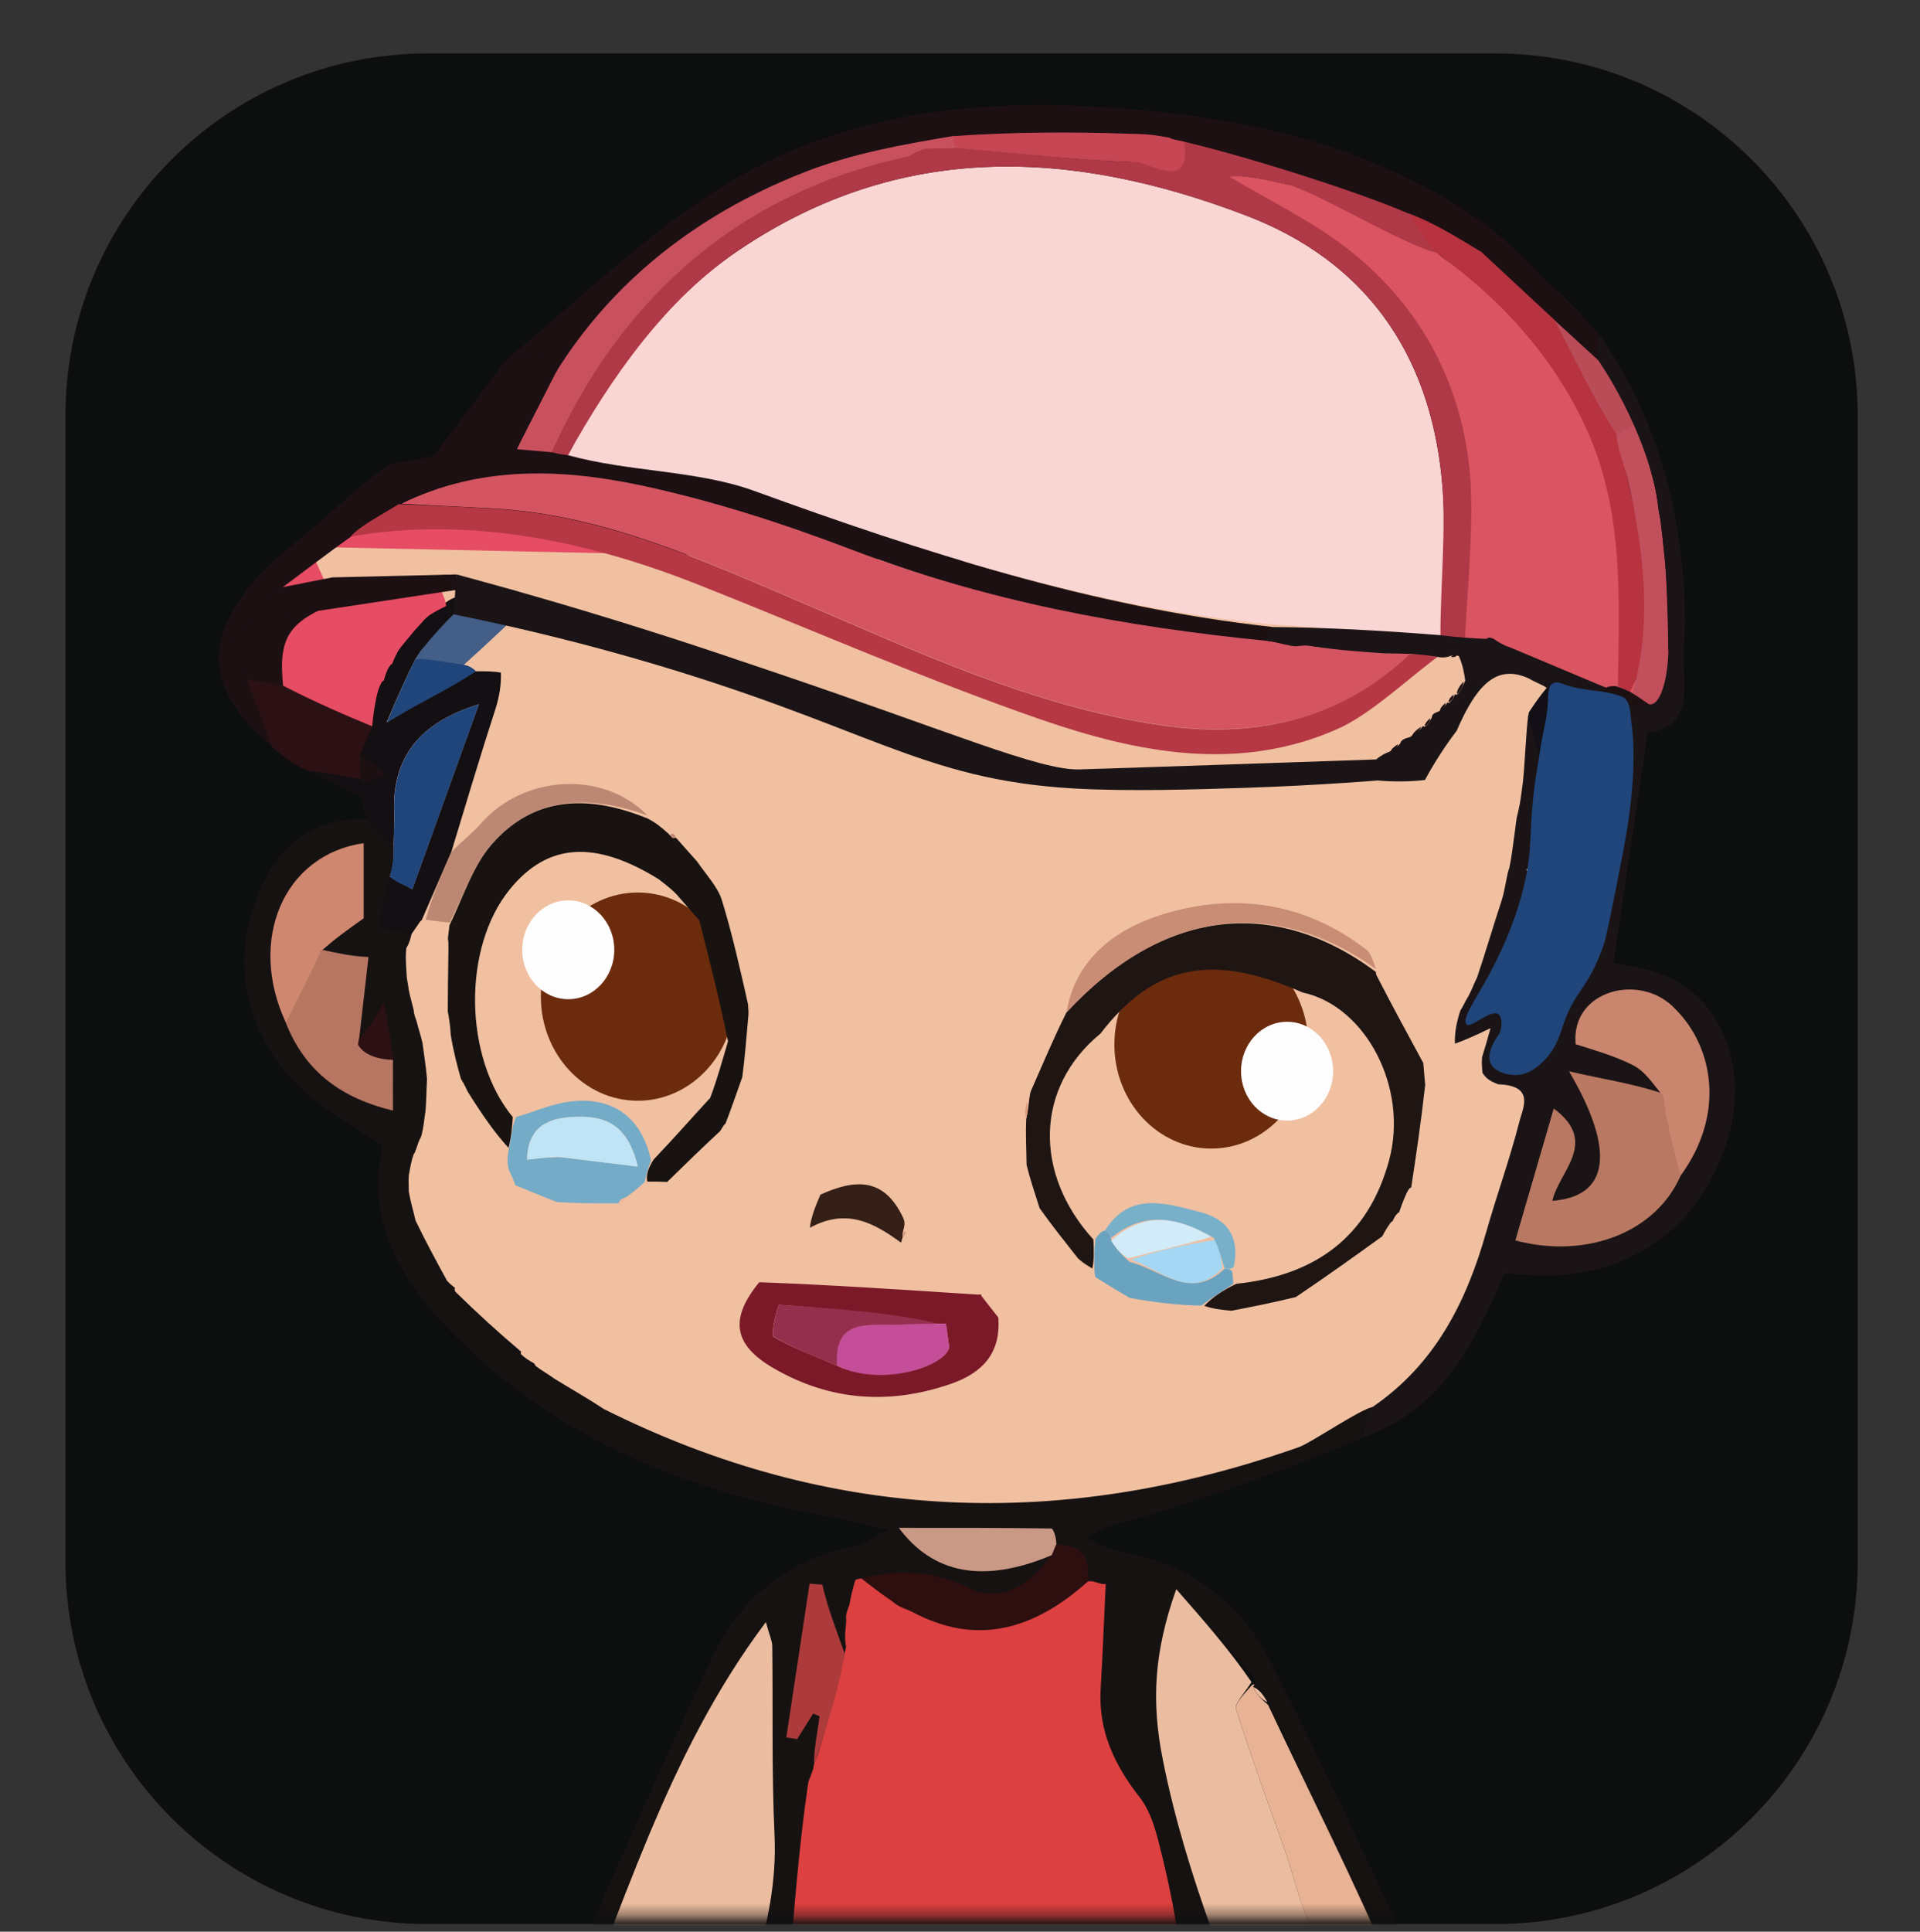 <svg width="171" height="172" viewBox="0 0 171 172" fill="none" xmlns="http://www.w3.org/2000/svg">
<rect x="0" y="0" width="171" height="172" fill="#333333" stroke="none"/>
<path opacity="0.75" d="M133.2 171.32H38.08C20.27 171.32 5.83 156.88 5.83 139.07V37.01C5.83 19.2 20.27 4.76 38.08 4.76H133.2C151.01 4.76 165.45 19.2 165.45 37.01V139.08C165.45 156.89 151.01 171.32 133.2 171.32Z" fill="#010202"/>
<mask id="mask0_387_2" style="mask-type:luminance" maskUnits="userSpaceOnUse" x="0" y="0" width="171" height="171">
<path d="M132.12 170.64H38.52C17.25 170.64 0 153.39 0 132.12V38.52C0 17.25 17.25 0 38.52 0H132.12C153.39 0 170.64 17.25 170.64 38.52V132.12C170.64 153.4 153.4 170.64 132.12 170.64Z" fill="white"/>
</mask>
<g mask="url(#mask0_387_2)">
<path d="M26.72 49.85L31.05 46.75L33.45 46.11L39.87 45.59L86.42 55.02L103.61 61.48L127.85 57.14L131.85 58.41L129.24 64.71L124.94 68.51L112.86 68.95L96.12 69.2L68.98 60.69L40.42 54.7L25.01 54.48L21.92 55.95L26.72 49.85Z" fill="#E64C63"/>
<path d="M27.55 48.69L141.39 51.15L138.1 86.98L134.67 108.05L130.52 118.89L122.55 126.79L114.34 130.24L100.75 133.86L82.8 134.89L64.45 131.7L55.17 127.14L44.12 120.15L36.45 110.77L33.53 62.05L27.55 48.69Z" fill="#F0C0A1"/>
<path d="M107.88 102.27C112.646 102.27 116.51 98.12 116.51 93C116.51 87.88 112.646 83.73 107.88 83.73C103.114 83.73 99.25 87.88 99.25 93C99.25 98.12 103.114 102.27 107.88 102.27Z" fill="#6C2B0D"/>
<path d="M56.8 98.01C61.567 98.01 65.43 93.86 65.43 88.74C65.43 83.62 61.567 79.47 56.8 79.47C52.034 79.47 48.17 83.62 48.17 88.74C48.17 93.86 52.034 98.01 56.8 98.01Z" fill="#6C2B0D"/>
<path d="M86.08 212.09C86.3 214.79 86.74 217.5 86.69 220.2C86.57 225.84 86.35 231.48 85.78 237.08C85.67 238.18 83.94 239.54 82.67 240.02C76.11 242.53 69.32 242.26 62.63 240.67C57.8 239.52 56.48 234.79 59.51 230.91C59.93 230.37 59.8 229.4 59.75 228.44C59.57 228.25 59.55 228.2 59.55 228.2C59.85 227.24 60.35 226.29 60.43 225.3C60.84 220.1 61.23 214.89 61.43 209.67C61.49 208.03 60.85 206.37 60.71 204.7C60.62 203.69 60.7 202.61 60.99 201.64C61.55 199.74 62.31 197.89 62.99 196.02C62.74 195.7 62.49 195.37 62.25 195.05C60.6 195.79 58.78 196.3 57.33 197.32C54.85 199.06 49.9 196.94 47.65 194.03C44.63 190.13 46.38 186.49 47.74 183.19C52.7 171.19 57.93 159.29 63.45 147.54C65.93 142.26 70.32 138.73 76.32 137.61C76.93 137.5 77.48 137.04 79.09 136.22C76.89 135.71 75.73 135.37 74.55 135.17C62.2 133.03 50.8 128.72 41.55 119.95C36.38 115.05 32.4 109.46 34.09 102.07C31.18 99.96 27.94 98.4 25.8 95.9C21.54 90.91 20.53 85 23.35 78.84C25.06 75.1 27.97 72.83 32.65 72.92C33.71 73.77 34.38 74.37 35.07 75.25C35.07 76.3 35.06 77.06 34.77 77.88C34.29 79.47 34 80.99 33.99 82.52C33.99 82.66 35.75 82.81 36.65 83.18C36.53 83.69 36.45 83.98 36.19 84.42C36.09 85.32 36.18 86.07 36.23 87C36.28 87.42 36.35 87.65 36.4 88.13C36.54 88.84 36.7 89.3 36.84 89.93C36.87 90.34 36.98 90.56 37.12 91C37.29 91.7 37.47 92.15 37.63 92.88C37.78 94.03 37.93 94.92 38.03 96.08C37.97 97.12 37.98 97.89 37.9 98.88C37.77 99.75 37.73 100.4 37.51 101.19C37.26 101.64 37.2 101.95 37.06 102.32C36.99 102.38 37.03 102.57 36.85 102.75C36.61 103.42 36.55 103.91 36.41 104.64C36.37 105.2 36.41 105.52 36.41 106.12C36.58 107.08 36.8 107.76 37.01 108.68C37.91 110.55 38.81 112.19 39.8 114.02C40.12 114.38 40.36 114.54 40.54 114.69C40.48 114.68 40.47 114.79 40.55 115.01C42.53 116.95 44.43 118.68 46.42 120.36C46.51 120.31 46.32 120.39 46.4 120.58C46.81 120.96 47.14 121.16 47.51 121.36C47.56 121.36 47.6 121.44 47.7 121.62C48.29 122.07 48.78 122.33 49.41 122.78C50.93 123.72 52.3 124.48 53.78 125.46C74.04 135.61 94.65 136.28 115.69 128.85C116.77 128.47 121.11 125.49 122.25 125.28C121.43 126.27 122.64 127.47 121.66 127.9C116.69 130.05 106.15 133.93 100.89 135.29C99.59 135.63 98.27 135.92 96.82 136.98C97.82 137.38 98.79 137.97 99.83 138.15C105.93 139.21 110.44 142.61 113.17 147.98C117.66 156.8 121.85 165.77 126 174.75C127.88 178.8 129.79 182.94 130.82 187.24C131.27 189.11 129.81 191.63 128.76 193.62C127.05 196.85 121.8 197.74 118.78 195.64C118.26 195.27 117.49 195.1 116.84 195.09C113.28 195.06 112.28 193.63 111.89 190.25C111.54 187.17 110.19 184.2 109.27 181.18C108.79 181.33 108.32 181.47 107.84 181.62C108.43 184.24 108.99 186.88 109.63 189.49C110.85 194.42 112.15 199.34 113.36 204.27C113.55 205.03 113.69 205.97 113.41 206.64C111.64 210.85 112.62 215.51 115.8 218.47C116.59 219.2 117.01 220.43 117.35 221.5C118.01 223.64 118.5 225.84 119.31 228.15C119.57 228.28 119.6 228.33 119.6 228.33C119.43 230.3 119.58 232.36 119 234.2C118.42 236.05 117.52 238.61 116.06 239.25C109.32 242.2 102.23 242.69 95.08 240.54C92.19 239.67 90.31 237.75 89.91 234.75C89.76 233.67 90.41 232.49 90.56 231.34C90.69 230.36 90.62 229.36 90.66 227.92C90.65 227.23 90.61 226.98 90.57 226.74C90.01 223.72 89.46 220.71 88.83 217.19C88.62 216.45 88.47 216.22 88.33 215.98C88.16 214.58 87.99 213.17 87.65 211.37C87.14 210.97 86.81 210.95 86.48 210.94C86.48 210.94 86.31 211.02 86.15 211.23C85.92 211.65 85.94 211.88 86.08 212.09ZM75.34 145.28C75.37 145.77 75.41 146.25 75.32 147.08C75.28 147.19 75.24 147.31 74.61 147.37C74.16 145.28 73.71 143.19 73.26 141.1C72.88 141.07 72.5 141.05 72.12 141.02C71.43 145.58 70.74 150.14 70.05 154.71C70.37 154.76 70.7 154.81 71.02 154.86C71.49 154.1 71.97 153.35 72.44 152.59C72.63 152.67 72.82 152.74 73.01 152.82C72.88 153.93 72.75 155.04 72.57 156.6C72.56 156.91 72.55 157.21 72.34 157.84C72.33 157.97 72.31 158.09 72 158.69C71.39 164.39 70.75 170.09 70.25 175.81C70.21 176.22 71.14 176.71 71.59 177.52C71.38 177.95 71.16 178.38 70.48 178.96C70.64 179.61 70.64 180.74 70.97 180.84C73.11 181.53 75.3 182.11 77.51 182.52C86.27 184.14 94.97 183.15 104.21 181.88C104.84 181.63 105.46 181.38 106.22 180.67C106.28 180.36 106.35 180.04 106.55 179.54C106.57 179.28 106.44 179.11 105.91 178.83C105.6 178.71 105.28 178.58 104.49 178.36C104.08 177.94 103.67 177.53 103.8 176.92C104.27 175.92 105.22 174.87 105.12 173.94C104.81 171 104.21 168.08 103.51 165.2C103.07 163.41 102.62 161.43 101.53 160.04C99.25 157.13 97.83 154.09 98.05 150.35C98.23 147.3 98.35 144.25 98.5 141.03C98 141.15 97.46 141.27 96.84 140.76C97.12 138.43 95.62 138.03 94.11 137.51C93.96 137.02 93.83 136.1 93.67 136.1C89.27 136.02 84.86 136.04 80.08 136.04C83.09 140.07 87.7 140.55 93.83 138.43C92.03 141.12 89.11 142.76 86.44 141.43C83.07 139.76 79.98 139.75 76.2 140.68C76.04 141.53 75.89 142.38 75.45 143.54C75.39 143.96 75.35 144.38 75.34 145.28ZM31.4 88.77C31.85 87.64 32.31 86.5 32.83 85.19C31.23 85.12 29.89 85.06 28.54 84.48C29.8 83.59 31.07 82.69 32.38 81.76C32.38 79.67 32.38 77.38 32.38 75.07C25.25 76.07 22.26 83.39 25.64 91.51C27.46 95.41 30.46 97.78 35.01 98.88C35.01 97.15 35.01 95.75 34.98 93.84C34.78 92.59 34.57 91.34 34.23 89.2C33.2 90.98 32.61 91.98 31.69 92.64M112.02 219.3C109.59 219.21 107.08 218.89 105.93 220.61C107.08 224.12 107.98 226.89 108.59 228.76C106.64 230.22 105.31 231.23 103.97 232.23C104.38 232.64 104.79 233.05 105.2 233.46C110.82 233.97 111 233.87 115.24 227.73C116.62 224.38 115.46 220.68 112.02 219.3ZM111.77 149.92C111.77 149.92 111.8 149.91 111.71 149.41C109.52 146.91 107.33 144.41 104.77 141.49C102.74 147.21 102.57 151.59 103.56 156.61C105.64 167.17 109.82 176.87 113.67 186.75C114.07 187.77 114.2 188.97 114.18 190.08C114.14 192.17 114.21 193.59 117.11 192.77C118.07 192.5 119.63 193.71 120.68 194.54C122.92 196.33 123.54 195.48 123.96 192.92C125.77 193.18 128.09 194.03 126.9 190.07C129.03 189.44 130.1 188.57 128.09 186.45C127.46 185.78 127.46 184.54 127.11 183.59C126.17 181.09 125.19 178.61 124.12 175.61C120.4 167.67 116.67 159.73 112.86 151.33C112.49 150.87 112.13 150.41 111.77 149.92ZM49.79 183.54C49.48 184.9 49.47 186.45 48.79 187.58C47.97 188.94 46.92 189.71 49.1 190.87C49.97 191.33 49.97 193.28 50.83 193.98C51.91 194.86 53.46 195.17 55.33 195.94C55.54 195.72 56.29 194.3 56.95 194.35C63.05 194.74 61.96 189.64 63.1 186.4C65.73 178.9 69.38 171.67 68.99 163.35C68.73 157.75 68.86 152.13 68.79 146.53C68.79 146.13 68.58 145.72 68.22 144.43C59.18 156.48 55.53 170.21 49.79 183.54ZM79.59 210.83C77.84 210.79 75.99 211.11 74.38 210.64C70.84 209.61 67.42 208.18 63.89 206.89C63.54 210.28 63.19 213.69 62.72 218.14C70.05 218.14 76.99 218.14 84.13 218.14C83.99 215.5 83.87 213.16 83.74 210.55C82.4 210.73 81.27 210.87 79.59 210.83ZM110.5 217.07C110.88 216.77 111.62 216.37 111.57 216.17C110.94 213.68 110.2 211.23 109.73 209.59C102.85 210.42 96.43 211.19 89.97 211.97C90.23 213.31 90.62 215.38 91.1 217.86C97.53 216.75 103.76 219.22 110.5 217.07ZM84.57 224.09C83.95 222.8 83.46 220.53 82.69 220.43C80.7 220.17 78.58 220.82 76.55 221.26C76.28 221.32 76 222.29 76.08 222.78C76.52 225.49 77.07 228.18 77.45 230.22C75.25 231.7 73.68 232.77 71.61 234.17C80.18 234.71 84.45 231.39 84.57 224.09ZM97.92 231.29C97.41 231.92 96.89 232.54 96.35 233.21C100.05 234.71 101.78 233.79 103.94 228.49C101.54 229.47 99.86 230.15 97.92 231.29ZM67.17 230.57C66.31 231.47 65.46 232.38 64.41 233.48C68.66 235.78 69.96 232.28 71.98 230C70.52 230.08 69.07 230.15 67.17 230.57ZM100.23 239.21C100.94 238.62 101.65 238.04 102.37 237.45C100.89 237.07 99.41 236.7 97.93 236.32C97.76 236.76 97.59 237.19 97.42 237.63C98.17 238.1 98.93 238.57 100.23 239.21ZM100.22 221.62C100.92 221.41 101.63 221.2 102.33 220.99C102.31 220.57 102.29 220.15 102.27 219.72C100.7 219.72 99.12 219.68 97.55 219.77C97.35 219.78 97.19 220.54 97.01 220.95C97.91 221.23 98.81 221.5 100.22 221.62ZM93.17 224.29C93.44 223.8 93.85 223.33 93.95 222.8C94.12 221.89 94.23 220.91 94.06 220.02C94.01 219.78 92.87 219.74 92.24 219.61C92.12 220.48 91.78 221.4 91.92 222.22C92.07 223.1 92.68 223.91 93.17 224.29ZM69.95 222.14C70.92 222.05 71.89 221.96 72.86 221.86C72.9 221.44 72.94 221.02 72.98 220.6C71.55 220.41 70.13 220.14 68.7 220.1C68.37 220.09 68.01 220.89 67.67 221.32C68.23 221.6 68.79 221.87 69.95 222.14Z" fill="#171212"/>
<path d="M131.84 22.24C129.61 21.04 127.52 20.03 125.21 18.89C123.98 18.51 122.98 18.28 122 17.77C121.63 16.98 121.32 16.11 120.83 16C115.69 14.8 110.52 13.72 105.14 12.53C104.61 12.43 104.3 12.41 103.8 12.22C102.76 12.02 101.9 11.99 100.72 11.9C95.34 11.93 90.28 12.01 84.91 12.11C80.33 13.14 75.88 13.69 71.83 15.26C60.07 19.82 50.97 27.43 46.08 39.59C46.22 39.79 46.46 39.88 46.96 40.01C47.94 39.95 48.65 39.84 49.57 39.81C50.07 39.9 50.36 39.91 50.9 40.08C56.49 41.36 62.06 41.85 67.14 43.69C82.16 49.14 97.27 54.07 113.28 55.82C113.28 56.46 113.27 56.89 112.98 57.37C100.05 56.19 87.78 53.48 75.88 48.94C69.77 46.61 63.48 44.57 57.1 43.21C49.95 41.68 42.64 41.44 35.5 44.86C34.12 45.74 32.98 46.6 31.6 47.53C29.03 49.38 26.69 51.15 24.19 53.03C23.84 53.47 23.66 53.79 23.22 54.16C22.39 55.08 21.8 55.97 21.06 57.08C24.38 58.29 24.67 56.34 25.02 54.22C25.07 53.84 25.09 53.69 25.37 53.54C26.83 53.01 28.04 52.48 29.51 51.95C30.32 51.95 39.58 51.06 40.12 51.23C40.13 51.4 39.28 52.43 39.27 52.56C39.26 52.69 31.38 53.15 31.12 53.24C25.87 55.18 25.02 56.33 25.19 61.01C23.97 60.91 22.85 60.64 21.91 60.41C22.76 62.65 23.48 64.55 24.19 66.45C18.46 61.55 17.95 57.12 22.79 51.57C24.56 49.54 26.83 47.95 28.87 46.14C30.71 44.51 32.53 42.86 34.63 41.39" fill="#1C1013"/>
<path d="M45.11 32C51.27 26.96 57.04 21.29 63.69 17.01C75.46 9.45 88.83 8.53 102.42 9.88C112.26 10.86 121.73 13.12 130.55 18.77C131.12 19.3 131.43 19.41 131.74 19.51C133.9 21.2 135.85 22.99 137.79 25.12C137.36 25.73 137.35 25.79 136.97 25.82" fill="#1C1013"/>
<path d="M121.48 127.95C121.56 127 121.62 125.7 122.27 125.26C127.8 121.47 130.58 115.97 132.35 109.76C133.29 106.45 134.47 103.2 135.32 99.87C135.63 98.65 136.73 96.66 133.45 96.55C132.66 96.26 132.35 96.01 132.03 95.52C131.99 94.97 131.95 94.66 132 94.13C132.27 93.28 132.44 92.65 132.75 91.55C131.45 92.17 130.62 92.56 129.58 92.93C129.54 91.97 129.72 91.03 130.06 89.99C130.35 89.53 130.48 89.18 130.79 88.68C131.1 88.1 131.24 87.66 131.55 87.04C132.34 84.7 132.95 82.56 133.73 80.22C133.95 79.54 134.01 79.05 134.15 78.4C134.24 78 134.25 77.76 134.42 77.29C134.67 76.12 134.75 75.18 134.92 74.04C135.01 73.4 135.02 72.97 135.2 72.32C135.43 71.38 135.49 70.66 135.63 69.66C135.82 67.9 135.9 65.38 136.1 63.72C136.23 63.41 136.29 64.32 136.52 64.39C137.04 66.14 137.38 67.69 137.73 69.54C137.64 70.59 137.52 71.34 137.18 72.17C136.93 73.38 136.9 74.52 136.89 75.86C136.77 76.44 136.62 76.81 136.32 77.21C136.09 77.3 136.01 77.37 135.93 77.43C136.06 77.58 136.19 77.72 136.33 78.1C136.17 78.91 136 79.49 135.61 80.11C135.45 80.59 135.51 81.02 135.57 81.66C135.4 82.22 135.23 82.58 134.9 82.95C134.66 83.03 134.58 83.09 134.5 83.16C134.62 83.31 134.74 83.46 134.88 83.81C134.74 84.36 134.59 84.72 134.18 85.16C133.27 86.67 132.61 88.08 131.84 89.74C133.3 89.64 134.14 89.58 135.14 89.52C134.5 90.83 133.99 91.87 133.21 93.46C134.48 93.59 136.04 94.05 136.22 93.73C137.81 90.93 139.16 87.99 140.7 84.97C140.97 84.67 141.12 84.49 141.45 84.19C141.73 83.8 141.83 83.53 141.91 83.15C141.9 83.05 142 82.87 142.18 82.74C142.45 82.34 142.55 82.06 142.6 81.71C142.56 81.63 142.64 81.47 142.83 81.33C143.14 80.9 143.26 80.61 143.3 80.02C143.44 77.96 143.85 76.19 143.83 74.43C143.78 70.56 143.52 66.7 143.59 62.83C144.9 62.81 145.95 62.8 147.22 62.64C147.75 60.9 148.05 59.31 148.62 57.72C149.24 57.71 149.59 57.7 149.94 57.7C149.82 60.84 151.06 64.66 146.75 65.24C145.72 72.16 144.73 78.83 143.69 85.76C144.63 85.97 146.52 86.13 148.18 86.82C153.65 89.09 155.92 95.64 153.65 102.15C151.1 109.48 145 113.73 137.24 113.57C136.18 113.55 135.13 113.46 134 113.4C131.35 119.54 128.49 125.44 121.48 127.95ZM149.86 104.32C153.4 98.85 152.82 92.53 148.53 89.66C144.41 86.91 140.76 88.32 140.37 92.96C142 93.46 143.76 93.78 145.3 94.55C146.5 95.15 147.41 96.3 147.87 97.28C145.33 96.69 142.79 96.09 139.73 95.38C143.9 102.47 143.3 106.53 138.25 106.91C138.82 104.28 142.46 101.72 138.37 98.69C137.18 102.78 136.06 106.61 134.95 110.44C141.22 112.11 147.18 109.64 149.86 104.32Z" fill="#1B1416"/>
<path d="M33.9 82.63C33.91 81.1 34.19 79.38 34.7 78.05C35.55 78.53 36.17 78.89 36.72 79.18C38.7 73.69 40.67 68.2 42.65 62.71C37.35 64.32 34.87 67.48 35.1 72.46C35.14 73.29 35.08 74.42 35.05 75.25C34.38 74.65 33.44 73.78 32.67 72.95C32.27 72.08 32.38 71.11 31.87 70.85C30.47 70.13 28.76 69.46 27.41 68.64C29.02 68.56 30.65 69 32.34 69.28C33.1 69.24 33.64 69.1 34.18 68.97C33.5 68.33 32.83 67.96 32.04 67.21C32.36 66.45 32.79 65.54 33.14 64.67C33.1 63.93 33.13 62.74 33.61 61.38C33.97 60.37 34.45 59.6 34.84 59.09C35.05 58.68 35.26 58.27 35.48 57.86C35.84 57.22 36.46 56.29 37.47 55.4C38.4 54.59 40.76 52.66 40.67 53.36C40.58 54.04 40.54 54.01 40.42 54.7C40.38 54.87 37.23 58.5 37.02 58.64C36.15 60.33 35.48 61.87 34.43 64.33C37.61 62.42 39.84 61.08 42.36 59.77C43.25 59.78 43.84 59.75 44.61 59.89C44.64 60.97 44.5 61.88 44.17 62.99C42.76 67.33 41.53 71.48 40.19 75.88C39.25 78.03 38.42 79.93 37.59 81.86C37.59 81.89 37.56 81.94 37.42 82.05C37.16 82.43 36.89 82.82 36.63 83.2" fill="#140F12"/>
<path d="M25.69 67.68C25.26 67.4 24.71 66.94 24.21 66.47C23.42 64.39 22.77 62.67 21.93 60.43C22.87 60.66 23.81 60.77 25.21 61.03C28.01 62.25 30.67 63.41 33.19 64.65C33.16 64.69 32.9 65.29 32.64 65.89C32.37 66.5 32.11 67.13 32.09 67.19C32.2 68.11 32.45 68.88 32.44 69.41C30.97 69.22 29.23 68.79 27.44 68.64C26.97 68.46 26.9 68.43 26.4 68.1" fill="#2B1113"/>
<path d="M138.32 28.68C137.65 28.02 135.99 26.69 135.55 26.1C135.76 25.93 137.24 25.53 137.79 25.14C139.44 26.38 140.94 28.14 142.42 29.8C142.56 30.79 142.54 31.6 142.31 32.55" fill="#1C1013"/>
<path d="M72.44 157.47C72.45 157.16 72.55 156.91 72.82 156.3C73.79 153.14 74.52 150.08 75.22 147.22C75.26 147.11 75.23 147.18 75.35 146.65C75.17 145.51 75.34 145.09 75.37 144.24C75.27 143.74 75.55 143.2 75.64 142.93C75.8 142.08 75.9 141.63 76.18 140.68C77.77 140.04 78.59 141.89 79.63 142.65C80.4 143.08 80.99 143.34 81.77 143.78C87.5 146.43 92.39 144.51 96.89 140.81C97.43 140.68 97.98 141.14 98.48 141.03C98.33 144.25 98.21 147.3 98.03 150.35C97.81 154.09 99.23 157.13 101.51 160.04C102.6 161.43 103.05 163.41 103.49 165.2C104.19 168.08 104.79 171 105.1 173.94C105.2 174.88 104.81 175.85 103.78 176.92C98.4 177.42 93.02 178.25 88.2 178.25C82.67 178.24 77.05 177.82 71.52 177.42C71.04 176.97 70.2 176.21 70.24 175.8C70.75 170.09 71.11 164.66 71.99 158.68" fill="#DC4040"/>
<path d="M49.86 183.26C55.53 170.2 59.17 156.48 68.21 144.43C68.57 145.72 68.77 146.12 68.78 146.53C68.85 152.14 68.72 157.76 68.98 163.35C69.37 171.67 65.72 178.9 63.09 186.4C61.95 189.64 63.04 194.74 56.94 194.35C56.28 194.31 55.53 195.72 55.32 195.94C53.45 195.17 51.9 194.87 50.82 193.98C49.96 193.27 49.96 191.33 49.09 190.87C46.91 189.71 47.96 188.94 48.78 187.58C49.47 186.45 49.48 184.91 49.86 183.26Z" fill="#ECBDA0"/>
<path d="M123.93 193.07C124.01 195.47 122.91 196.34 120.67 194.55C119.62 193.72 118.06 192.5 117.1 192.78C114.2 193.6 114.13 192.19 114.17 190.09C114.19 188.98 114.06 187.79 113.66 186.76C109.82 176.88 105.64 167.18 103.55 156.62C102.56 151.6 102.73 147.22 104.76 141.5C107.32 144.42 109.51 146.92 111.46 149.77C110.81 150.82 109.92 151.68 110.09 152.2C111.44 156.46 112.99 160.65 114.47 164.87C115.29 167.21 115.78 169.72 116.95 171.86C120.6 178.51 122.48 185.78 123.93 193.07Z" fill="#EBBDA0"/>
<path d="M123.71 193.01C122 185.8 120.6 178.51 116.95 171.87C115.77 169.73 115.29 167.21 114.47 164.88C112.99 160.66 111.44 156.47 110.09 152.21C109.92 151.69 110.82 150.83 111.51 150.03C111.8 149.92 111.77 149.94 111.6 150.2C111.93 150.91 112.43 151.36 112.94 151.8C116.66 159.74 120.66 167.55 124.2 175.92C124.52 179.36 124.67 182.51 125.26 185.49C125.6 187.21 126.51 188.72 127 190.41C128.4 193.88 125.77 193.19 123.71 193.01Z" fill="#E8B295"/>
<path d="M31.92 93.08C33.11 93.79 34.06 94.08 35 94.36C35 95.76 35 97.16 35 98.89C30.45 97.79 27.19 95.47 25.45 91.06C26.44 88.72 27.3 85.7 28.73 84.58C30.13 84.88 31.23 85.14 32.82 85.21" fill="#B67661"/>
<path d="M96.89 140.81C92.43 144.83 87.37 146.63 81.65 143.72C80.68 143.21 80.11 143.18 79.44 142.56C78.56 141.98 77.71 141.32 76.7 140.54C79.96 139.75 83.05 139.76 86.41 141.43C89.09 142.76 91.96 141.11 93.78 138.2C93.8 137.98 94.08 137.51 94.08 137.51C95.9 137.58 97.13 138.16 96.89 140.81Z" fill="#2D0F10"/>
<path d="M28.54 84.75C27.63 86.83 26.47 88.96 25.46 91.06C22.03 83.71 25.26 76.09 32.39 75.08C32.39 77.4 32.39 79.68 32.39 81.77C31.07 82.7 29.8 83.6 28.54 84.75Z" fill="#D0876F"/>
<path d="M35.06 75.25C35.06 74.13 35.141 73.29 35.111 72.46C34.88 67.48 37.36 64.31 42.66 62.71C40.68 68.2 38.71 73.69 36.73 79.18C36.19 78.89 35.29 78.59 34.71 78.05C35.01 77.07 35.06 76.3 35.06 75.25Z" fill="#20457A"/>
<path d="M75.22 147.22C74.81 150.1 73.47 154.23 72.52 157.16C72.41 156.13 72.86 153.92 72.99 152.81C72.8 152.73 72.61 152.66 72.42 152.58C71.95 153.34 71.47 154.09 71 154.85C70.68 154.8 70.35 154.75 70.03 154.7C70.72 150.14 71.41 145.58 72.1 141.01C72.48 141.04 72.86 141.06 73.24 141.09C73.71 143.19 74.48 145.1 75.22 147.22Z" fill="#AD3B3B"/>
<path d="M93.65 138.48C87.5 141.06 83.06 140.08 80.05 136.04C84.83 136.04 89.24 136.03 93.64 136.1C93.79 136.1 94.08 136.8 94.08 137.51C93.94 137.74 93.68 138.51 93.65 138.48Z" fill="#C99985"/>
<path d="M35.01 94.36C34.91 94.37 32.69 94.37 31.93 93.08C31.83 92.91 31.97 92.7 32 92.4C32.81 91.6 33.19 90.99 34.23 89.21C34.41 90.35 35.11 94.29 35.01 94.36Z" fill="#2B1113"/>
<path d="M112.89 151.57C112.43 151.35 111.93 150.91 111.61 150.2C112.13 150.41 112.49 150.87 112.89 151.57Z" fill="#EBBDA0"/>
<path d="M113.28 55.61C97.27 54.08 82.16 49.15 67.14 43.7C62.06 41.86 56.05 42.04 50.58 40.53C54.22 33.37 59.3 26.67 65.78 22.29C80.22 12.53 95.52 13.28 110.98 19.19C121.55 23.23 127.28 31.37 128.4 42.55C128.84 46.9 128.5 51.33 128.47 55.87C128.41 56.01 128.57 56.68 128.24 56.72C123.1 56.5 118.09 55.87 113.28 55.61Z" fill="#F9D5D3"/>
<path d="M35.75 44.85C42.65 41.46 49.96 41.7 57.1 43.22C63.48 44.58 69.77 46.62 75.88 48.95C87.79 53.49 99.92 55.8 113.11 57.09C114.22 57.14 115.27 57.27 116.05 57.35C116.58 57.41 116.44 57.29 117.34 57.61C119.63 57.81 121.45 57.97 123.66 58.18C124.54 58.06 125.26 57.92 125.52 58.22C119.47 64.32 111.23 65.72 103.46 64.57C92.04 62.89 81.66 58.01 71.15 53.53C62.4 49.8 53.72 45.82 44 45.28C41.25 45.13 38.5 44.99 35.75 44.85Z" fill="#D45561"/>
<path d="M121.58 17.84C122.68 18.08 124 18.45 125.36 19.11C126.68 20.64 127.32 22.13 128.58 23C134.55 27.1 139.28 32.05 142.51 38.42C146.45 46.19 145.95 54.35 145.61 62.55C145.13 62.55 144.85 62.54 144.53 62.53C144.49 62.53 144.45 62.6 144.32 62.4C143.73 62.09 143.27 61.97 142.79 61.89C142.77 61.92 142.85 61.91 142.7 61.71C142.06 61.38 141.57 61.24 141.01 61.09C140.93 61.07 140.85 61.2 140.7 60.99C140.22 60.67 139.88 60.56 139.47 60.41C139.39 60.36 139.25 60.47 139.1 60.29C138.64 60.01 138.33 59.92 137.92 59.75C137.83 59.68 137.59 59.71 137.38 59.53C136.64 59.2 136.1 59.05 135.49 58.88C135.41 58.86 135.33 58.98 135.18 58.78C134.71 58.49 134.38 58.4 133.89 58.22C133.46 58 133.21 58.02 132.84 57.99C132.11 57.47 131.05 57.48 130.45 56.84C130.45 52.03 131.3 47.18 130.83 42.73C129.96 34.36 126.23 27.16 118.96 22.03C115.52 19.61 111.58 17.82 107.87 15.74C109.74 15.47 111.48 15.72 113.18 16.1C115.99 16.74 118.79 17.17 121.58 17.84Z" fill="#DA5561"/>
<path d="M128.07 22.52C125.51 22.13 116.7 16.73 114.4 16.37C112.82 16.12 111.22 15.49 109.51 15.75C112.89 17.76 116.49 19.5 119.62 21.85C126.24 26.82 130.09 33.8 130.89 41.91C131.31 46.22 130.72 52.17 130.47 56.85C129.72 57.22 128.79 56.62 128.29 56.66C128.27 52.27 128.84 46.9 128.4 42.55C127.28 31.37 121.55 23.23 110.98 19.19C95.52 13.28 80.23 12.53 65.78 22.29C59.3 26.67 54.47 33.54 50.58 40.53C49.92 40.45 49.92 40.45 49.13 40.27C55.18 26.15 66.04 16.82 81.04 13.7C81.6 13.47 82.11 13.36 82.74 13.13C83.78 13.12 84.51 13.2 85.6 13.2C91.08 13.66 96.22 14.29 101.37 14.44C102.58 14.47 105.21 16.75 104.75 12.46C109.91 13.57 120.81 16.99 125.44 19.01C125.93 19.12 127.7 21.73 128.07 22.52Z" fill="#AF3946"/>
<path d="M128.03 58.49C125.42 60.41 122.08 63.59 119.19 64.88C110.33 68.83 101.29 67.03 92.691 64.06C82.35 60.48 72.3 56.06 62.111 52.03C52.59 48.26 41.931 45.92 31.23 47.77C32.041 46.83 34.12 45.77 35.501 44.89C38.49 45.01 41.251 45.14 44.001 45.3C53.721 45.85 62.401 49.82 71.15 53.55C81.65 58.03 92.031 62.91 103.46 64.59C111.23 65.73 119.22 64.36 125.52 58.24C126.41 58.2 127.43 58.24 128.03 58.49Z" fill="#B53844"/>
<path d="M37.58 51.89C37.95 51.77 38.32 51.64 38.91 51.89C39.41 52.81 39.68 53.37 39.73 53.97C39.15 54.24 38.78 54.45 38.27 54.76C37.94 54.99 37.8 55.16 37.53 55.48C37.03 56 36.69 56.41 36.36 56.82C36.11 57.11 35.87 57.39 35.43 57.99C35.14 58.57 35.03 58.83 34.93 59.1C34.93 59.1 34.92 59.14 34.73 59.23C34.43 59.73 34.31 60.13 34.2 60.54C34.2 60.54 34.23 60.59 34.03 60.69C33.73 61.21 33.63 61.63 33.53 62.05C33.38 62.84 33.23 63.64 33.15 64.67C30.71 63.67 27.91 62.45 25.21 61.05C24.75 56.39 25.84 55.1 31.29 53.19C32.86 52.71 32.51 52.89 32.86 52.71C32.86 52.71 32.86 52.71 33.1 52.72C33.65 52.67 33.96 52.6 34.56 52.56C35.77 52.35 36.67 52.12 37.58 51.89Z" fill="#E64C63"/>
<path d="M138.46 28.5C140.3 31.96 142.18 35.16 144.08 38.65C144.39 40.21 144.71 41.47 144.98 42.74C146.36 49.02 148.09 56.23 145.17 61.59C144.66 61.37 144.37 61.23 144.09 61.08C144.21 53.15 144.67 45.24 141.07 37.71C138.12 31.54 133.73 26.76 128.3 22.78C127.15 21.94 126.42 20.35 125.44 19C127.52 19.74 129.61 21.03 131.94 22.44" fill="#B7333F"/>
<path d="M46.05 40C50.86 27.96 60.06 19.81 71.83 15.26C75.88 13.69 80.32 12.87 84.91 12.11C85.24 12.56 85.26 13.01 85.27 13.19C84.51 13.2 83.75 13.21 82.5 13.23C81.66 13.46 81.31 13.69 80.97 13.91C66.18 17.02 55.4 26.23 49.14 40.27" fill="#C9515E"/>
<path d="M142.84 61.15C142.84 61.15 143.28 61.23 142.89 61.39C142.73 61.85 142.56 62 142.22 62.19C140.76 61.91 139.56 61.61 138.21 61.32C138.06 61.32 137.76 61.32 137.62 61.15C137.08 60.85 136.68 60.72 136.14 60.4C133.5 59.21 131.65 60.61 129.74 65.06C129.25 65.71 128.74 66.42 128.24 67.2C127.74 67.98 127.29 68.74 126.91 69.45C126.24 69.53 125.48 69.58 124.67 69.58C123.96 69.58 123.29 69.55 122.69 69.49C122.77 69.25 122.88 68.81 122.79 68.28C122.75 68 122.66 67.77 122.58 67.61C122.68 67.53 122.78 67.44 122.91 67.36C123.32 67.08 123.7 66.95 123.7 66.95C123.96 66.83 124.32 66.62 124.71 66.2C124.77 65.96 124.92 65.8 125.55 65.64C126.21 65.26 126.48 64.95 126.74 64.64C126.74 64.64 126.8 64.75 126.96 64.7C127.26 64.38 127.39 64.12 127.53 63.86C127.53 63.67 127.62 63.53 128.13 63.35C128.62 63.02 128.77 62.77 128.92 62.52C128.92 62.52 128.93 62.63 129.09 62.58C129.37 62.28 129.49 62.04 129.6 61.79C129.6 61.79 129.63 61.9 129.8 61.85C130.14 61.39 130.32 61 130.5 60.6C130.4 59.94 130.3 59.27 129.93 58.41C129.46 58.29 129.26 58.37 129.06 58.45C128.77 58.53 128.48 58.61 127.8 58.44C126.08 58.19 124.74 58.19 123.4 58.18C121.41 58.05 119.41 57.91 117.03 57.57C116.24 57.42 115.85 57.49 115.46 57.55C114.9 57.55 113.73 57.18 112.9 57.07C112.64 56.54 113.26 56.47 113.26 55.83C118.07 55.87 122.87 56.13 128.21 56.55C129.95 56.77 131.16 56.83 132.37 56.89C132.58 56.72 132.81 56.7 133.34 57.09C133.93 57.46 134.22 57.55 134.51 57.65" fill="#1B1416"/>
<path d="M85.26 13.2C84.92 13.01 84.92 12.57 84.9 12.12C89.94 11.76 95.43 11.72 100.88 11.92C102.49 11.94 102.95 12.06 104.11 12.25C104.47 12.44 104.92 12.51 105.46 12.61C106.14 16.97 102.59 14.66 101.37 14.45C96.22 14.29 90.74 13.66 85.26 13.2Z" fill="#C64653"/>
<path d="M25.01 54.48C24.69 56.37 24.33 58.39 21.01 57.18C21.75 56.07 22.32 54.88 23.39 54.05C24.23 54.15 24.66 54.43 25.01 54.48Z" fill="#2B1113"/>
<path d="M109.68 116.71C108.92 116.64 108.15 116.57 107.25 116.28C108.02 115.47 108.93 114.88 110.11 114.31C117.23 113.56 121.89 110.07 123.72 103.3C125.46 96.85 121.63 89.56 116 88.37C107.87 84.79 102.73 85.91 98 92.04C92.2 96.8 92.03 104.48 97.38 110.37C97.43 111.41 97.44 112.23 97.29 112.95C96.79 112.65 96.46 112.46 96.01 112.05C94.81 110.51 93.72 109.17 92.59 107.58C92.16 106.21 91.77 105.1 91.43 103.73C91.41 102.25 91.33 101.03 91.4 99.61C91.57 98.93 91.59 98.44 91.68 97.78C91.74 97.47 91.72 97.34 91.87 97.01C92.94 94.61 93.84 92.42 94.98 90.15C103.56 80.89 113.47 79.79 122.54 86.54C122.55 86.54 122.52 86.54 122.57 86.79C124 89.57 125.38 92.11 126.76 94.65C126.8 95.12 126.84 95.59 126.93 96.6C126.55 100 126.12 102.86 125.69 105.72C125.53 105.79 125.42 105.91 125.22 106.36C124.91 107.07 124.76 107.51 124.61 107.94C124.61 107.94 124.7 107.95 124.52 107.98C124.24 108.25 124.14 108.48 124.05 108.71C124.05 108.71 124.05 108.71 123.88 108.83C123.51 109.33 123.31 109.7 123.11 110.08C120.7 111.82 118.29 113.55 115.41 115.49C113.19 116.03 111.44 116.37 109.68 116.71Z" fill="#1F1614"/>
<path d="M149.68 104.68C147.46 109.78 141.23 112.12 134.96 110.45C136.08 106.62 137.19 102.79 138.38 98.7C142.46 101.73 138.83 104.29 138.26 106.92C143.31 106.54 143.91 102.48 139.74 95.39C142.8 96.1 145.04 96.4 147.88 97.29C148.61 97.36 149.36 102.45 149.68 104.68Z" fill="#B97861"/>
<path d="M149.68 104.68C149.14 102.56 148.44 100.14 148.13 97.59C147.08 96.36 146.55 95.4 145.35 94.8C143.81 94.03 141.96 93.49 140.33 92.98C139.87 88.14 146.17 86.52 149.24 89.88C152.61 93.26 153.67 99.22 149.68 104.68Z" fill="#CA856E"/>
<path d="M148.06 47.75C148.16 49.02 148.37 50.22 148.41 51.72C148.5 53.68 148.56 55.83 148.59 57.86C148.59 59.8 148.03 62.96 146.84 62.7C146.02 62.44 145.82 61.98 145.4 61.67C147.22 55.32 146.37 49.02 144.99 42.74C144.71 41.47 144.09 40.21 143.96 38.65C144.26 38.35 145.46 37.6 145.64 37.84C146.1 38.55 146.06 39.12 146.47 39.58C146.57 40.29 146.9 41.37 147.19 42.54C147.64 44.08 147.59 45.06 147.86 46.14" fill="#C24F5C"/>
<path d="M138.36 61.32C138.34 63.77 137.98 67.02 137.73 69.75C137.32 68.48 136.88 66.28 136.29 64.41C136.03 64.1 136.12 63.69 136.16 63.44C136.72 62.57 137.23 61.87 137.75 61.25C137.76 61.25 138.21 61.32 138.36 61.32Z" fill="#120F17"/>
<path d="M145.17 61.59C145.82 61.98 146.24 62.29 146.84 62.69C145.96 62.8 144.91 62.88 143.6 62.9C143.34 62.91 143.36 62.81 143.31 62.64C143.05 62.35 142.88 62.42 142.68 62.31C142.68 62.31 142.28 62.18 142.24 62.18C142.27 62 142.65 61.81 142.84 61.35C143.21 61.09 143.46 61.09 143.9 61.09C144.38 61.23 144.66 61.37 145.17 61.59Z" fill="#1C1013"/>
<path d="M40.21 75.86C41.15 74.87 42.07 74.2 42.8 73.36C46.57 69.02 53.69 68.52 57.67 72.61C52.37 70.71 47.56 70.87 43.8 75.17C42.11 77.11 41.27 79.79 40.05 82.14C39.44 82.08 38.82 82.03 37.91 81.89C38.44 79.91 39.27 78.01 40.21 75.86Z" fill="#BD8873"/>
<path d="M47.43 53.45C46.49 54.37 45.52 55.3 44.53 56.23C43.46 57.24 42.39 58.22 41.33 59.18C39.73 59.18 38.22 58.85 37.02 58.63C37.02 58.63 37.31 58.16 37.48 57.92C37.8 57.57 37.91 57.42 38.17 57.1C38.43 56.79 39.6 55.43 40.42 54.69C41.51 53.69 43.05 52.28 44.98 52.41C45.48 52.45 46.4 52.62 47.43 53.45Z" fill="#435E87"/>
<path d="M37.03 58.64C38.44 58.72 39.64 58.94 41.12 59.16C41.61 59.2 42.16 59.48 42.38 59.77C40.22 61.25 37.63 62.42 34.45 64.33C35.49 61.87 36.15 60.32 37.03 58.64Z" fill="#20457A"/>
<path d="M32.27 69.65C32.06 69.02 32.04 68.01 32.05 67.21C32.73 67.58 33.77 68.41 34.44 69.05C33.9 69.18 33.03 69.6 32.27 69.65Z" fill="#1C1013"/>
<path d="M143.14 32.81C143.9 34.43 144.86 35.98 145.53 37.75C145.4 38 144.27 38.64 143.95 38.65C141.88 35.46 140.29 31.97 138.44 28.5" fill="#BA4C58"/>
<path d="M87.41 116.98C87.95 116.72 88.76 117.14 88.91 117.31ZM88.91 117.31C89.15 120.41 87.58 122.2 84.77 123.19C79.27 125.12 73.93 124.74 68.92 121.84C65.29 119.74 64.96 117.42 67.62 114.17C74.11 114.41 80.4 114.84 87.05 115.27C87.41 115.27 87.37 115.19 87.43 115.42M75.09 121.84C78.78 122.8 84.02 121.86 84.54 119.97C84.43 119.2 84.3 118.26 84.24 117.86C82.95 117.86 81.97 117.86 80.83 117.32C77.02 116.9 73.22 116.44 69.4 116.18C69.28 116.17 68.58 118.84 68.89 119.03C70.67 120.08 72.66 120.76 75.09 121.84Z" fill="#7B1928"/>
<path d="M57.41 105.24C57 105.63 56.58 106.02 55.82 106.56C55.23 106.8 55.1 106.97 55.07 107.23C55.07 107.23 55.07 107.16 55.03 107.14C53.37 107.14 51.73 107.17 49.61 107.03C48.05 106.43 46.97 105.98 45.9 105.53C45.77 105.16 45.64 104.79 45.36 104.29C45.18 103.71 45.15 103.26 45.3 102.43C45.55 101.18 45.61 100.32 45.96 99.46C47.46 99.04 48.64 98.5 49.88 98.24C54.1 97.34 57.07 99.13 57.98 103.31C57.69 104.08 57.55 104.66 57.41 105.24ZM49.96 103.04C52.06 103.29 54.16 103.55 56.8 103.87C55.9 99.99 53.74 99.35 51.25 99.44C49.03 99.53 47.01 100.13 46.94 103.25C47.88 103.14 48.65 103.05 49.96 103.04Z" fill="#74ABC7"/>
<path d="M60.24 79.62C59.74 79.1 59.29 78.79 58.67 78.29C52.94 74.74 48.74 75.09 45.41 79.18C41.17 84.38 41.3 94.16 45.67 99.47C45.61 100.33 45.55 101.19 45.29 102.21C43.99 100.78 42.9 99.19 41.65 97.19C41.35 96.54 41.2 96.3 41.05 96.06C40.74 94.95 40.43 93.83 40.15 92.19C40.08 91.12 39.98 90.59 39.88 90.05C39.89 88.35 39.9 86.64 39.94 84.44C39.94 83.82 39.92 83.69 39.89 83.57C39.93 83.25 39.97 82.94 40.03 82.39C41.28 79.81 42.11 77.12 43.8 75.18C47.56 70.88 52.37 70.72 57.68 72.88C58.42 73.26 58.87 73.64 59.52 74.22C59.71 74.43 59.92 74.63 59.92 74.63L60.2 74.59C60.73 75.18 61.25 75.78 62.07 76.69C63.02 78.05 63.94 79.01 64.29 80.15C65.22 83.17 65.91 86.26 66.64 89.5C66.63 89.79 66.67 89.91 66.66 90.33C66.48 92.33 66.36 94.02 66.11 95.91C65.57 97.4 65.15 98.68 64.62 100.03C64.39 100.24 64.34 100.41 64.14 100.71C62.43 102.3 60.92 103.77 59.42 105.24C58.91 105.22 58.41 105.2 57.65 105.21C57.54 104.66 57.68 104.08 58.21 103.25C60.07 101.3 61.55 99.6 63.25 97.76C63.89 96.06 64.31 94.51 64.84 92.72C64.08 89.03 63.21 85.59 62.29 81.96" fill="#181311"/>
<path d="M130.33 60.69C130.34 60.99 130.16 61.39 129.76 61.83C129.73 61.52 129.94 61.15 130.33 60.69Z" fill="#1C1013"/>
<path d="M126.56 64.7C126.49 64.95 126.22 65.27 125.73 65.6C125.79 65.34 126.07 65.05 126.56 64.7Z" fill="#1C1013"/>
<path d="M129.25 58.5C129.27 58.37 129.47 58.29 129.73 58.34C129.67 58.49 129.55 58.52 129.25 58.5Z" fill="#1C1013"/>
<path d="M127.35 63.96C127.41 64.12 127.27 64.38 126.91 64.71C126.85 64.53 127 64.3 127.35 63.96Z" fill="#1C1013"/>
<path d="M128.73 62.6C128.78 62.77 128.63 63.02 128.27 63.33C128.21 63.15 128.37 62.91 128.73 62.6Z" fill="#1C1013"/>
<path d="M129.43 61.86C129.5 62.03 129.38 62.27 129.05 62.55C128.97 62.37 129.11 62.15 129.43 61.86Z" fill="#1C1013"/>
<path d="M124.5 66.27C124.52 66.43 124.31 66.66 123.87 66.94C123.85 66.77 124.07 66.55 124.5 66.27Z" fill="#1C1013"/>
<path d="M97.55 113.71C97.55 113.71 97.5 113.38 97.48 113.21C97.45 112.22 97.43 111.41 97.57 110.29C97.91 109.82 98.1 109.64 98.45 109.55C98.79 109.79 98.92 109.99 98.98 110.47C99.44 111.22 99.9 111.73 100.6 112.36C103.49 113.09 106.03 115.88 109.09 112.95C109.45 112.99 109.59 113.01 109.75 113.24C109.79 113.74 109.82 114.02 109.85 114.31C108.94 114.9 108.03 115.48 106.98 116.25C104.9 116.21 102.96 115.99 100.6 115.56C99.3 114.8 98.42 114.25 97.55 113.71Z" fill="#6AA3BF"/>
<path d="M94.981 90.15C95.77 85.39 99.35 82.71 103.53 81.42C109.91 79.44 116.19 80.32 121.68 84.55C122.11 84.88 122.28 85.53 122.55 86.29C113.48 79.79 103.56 80.89 94.981 90.15Z" fill="#C98C75"/>
<path d="M91.4 99.61C91.26 99.31 91.27 98.82 91.44 98.14C91.59 98.44 91.57 98.93 91.4 99.61Z" fill="#DC9F83"/>
<path d="M142.68 62.31C142.85 62.24 143.34 62.47 143.37 62.81C143.21 62.87 142.94 62.6 142.68 62.31Z" fill="#1B1416"/>
<path d="M60.16 74.48C60.2 74.59 59.92 74.62 59.92 74.62C59.92 74.62 59.72 74.43 59.73 74.29C59.91 74.17 60.03 74.24 60.16 74.48Z" fill="#BD8873"/>
<path d="M74.55 121.6C72.64 120.79 70.67 120.07 68.9 119.02C68.59 118.84 69.28 116.16 69.41 116.17C73.23 116.43 80.15 116.91 83.49 117.86C80.72 118.39 74.47 117.15 74.55 121.6Z" fill="#94304D"/>
<path d="M74.55 121.6C74.22 117 77.84 118.17 80.7 117.91C81.98 117.86 82.96 117.86 84.25 117.86C84.31 118.26 84.44 119.2 84.55 119.97C84.02 121.86 78.2 123.47 74.55 121.6Z" fill="#C44E97"/>
<path d="M72.13 109.32C72.24 108.36 72.6 107.45 73.07 106.37C76.11 104.99 78.74 104.78 80.45 108.46C80.58 108.83 80.59 108.96 80.48 109.43C80.36 109.77 80.4 110.12 80.4 110.12C80.37 110.24 80.33 110.36 80.25 110.65C77.86 108.9 75.41 107.53 72.13 109.32Z" fill="#352018"/>
<path d="M55.22 107.18C55.09 106.98 55.23 106.8 55.63 106.68C55.72 106.86 55.58 107.02 55.22 107.18Z" fill="#EFB99D"/>
<path d="M49.69 103C48.65 103.05 47.88 103.15 46.94 103.26C47.02 100.14 49.03 99.53 51.25 99.45C53.74 99.35 55.9 100 56.8 103.88C54.16 103.55 52.06 103.29 49.69 103Z" fill="#BFE4F5"/>
<path d="M66.64 89.5C66.77 89.51 66.85 89.7 66.82 89.95C66.68 89.91 66.64 89.79 66.64 89.5Z" fill="#E8B295"/>
<path d="M108.87 112.92C106.02 115.88 103.48 113.09 100.74 112.17C103.14 111.33 105.61 110.81 108.32 110.39C108.66 111.3 108.76 112.11 108.87 112.92Z" fill="#A3D7F3"/>
<path d="M109.08 112.95C108.76 112.11 108.65 111.3 108.1 110.23C104.71 108.26 101.8 107.89 98.97 110.22C98.9 109.99 98.77 109.79 98.43 109.55C100.62 106.05 103.84 107.15 106.89 107.92C109.23 108.52 110.48 110.08 109.87 112.84C109.58 113.01 109.44 112.99 109.08 112.95Z" fill="#79B0C9"/>
<path d="M98.97 110.47C101.81 107.89 104.72 108.27 107.88 110.13C105.62 110.81 103.14 111.33 100.51 112.04C99.89 111.73 99.42 111.22 98.97 110.47Z" fill="#D1EBF8"/>
<path d="M80.5 110.07C80.4 110.12 80.36 109.77 80.45 109.62C80.74 109.64 80.76 109.82 80.5 110.07Z" fill="#DC9F83"/>
<path d="M40.67 51.15C44.53 52.19 50.3 53.8 57.28 56C61.98 57.48 64.91 58.49 68.82 59.81C84.67 65.16 92.54 68.59 96.11 68.51C98.18 68.46 122.58 67.62 122.58 67.62L126.64 69.16C122.87 69.51 117.45 69.93 110.9 70.15C106.83 70.28 100.57 70.49 95.71 70.21C81.9 69.43 77.3 64.62 56.81 58.71C52.83 57.56 47.24 56.08 40.4 54.7L40.54 52.68L40.67 51.15Z" fill="#1B1416"/>
<path d="M24.52 52.41L29.6 51.41L40.67 51.15V52.52L25.85 54.77L24.56 58.91L21.37 59.94L20.77 56.67C20.77 56.67 20.86 56.73 21.01 56.81" fill="#1C1013"/>
<path d="M142.36 32.1C142.36 32.1 146.64 38.18 147.68 44.88C148.72 51.58 148.59 57.86 148.59 57.86L149.96 57.71C149.96 57.71 151.48 42.38 142.42 29.8" fill="#1B1416"/>
<path d="M50.34 31.54L46.07 39.9L40.67 40.81H39.73L38.35 40.94L45.11 32" fill="#1C1013"/>
<path d="M139.12 60.87C138.97 60.82 138.61 60.68 138.31 60.84C137.87 61.08 137.88 61.82 137.86 62.46C137.8 63.95 137.36 65.41 137.15 66.89C136.98 68.08 136.91 68.38 136.79 69.15C136.3 72.39 136.39 74.18 136.21 76.03C135.68 81.38 132.94 86.23 132.17 87.6C131.24 89.25 130.19 90.77 130.62 91.22C130.99 91.6 132.78 89.81 133.46 90.32C133.81 90.58 133.76 91.35 133.63 91.78C133.5 92.24 133.29 92.3 133.03 92.84C132.86 93.18 132.49 93.93 132.71 94.56C132.99 95.39 134.19 95.75 135.06 95.72C136.1 95.68 136.82 95.07 137.21 94.73C138.49 93.62 138.92 92.18 139.13 91.54C140.25 88.12 141.15 88.45 142.6 84.76C142.98 83.79 143.09 83.32 144.32 77.09C144.9 74.17 145.94 68.7 145.27 64.08C145.17 63.36 145.2 62.29 144.41 62.01C142.36 61.29 141.32 61.67 139.12 60.87Z" fill="#20457A"/>
<path d="M50.61 88.97C52.875 88.97 54.71 87 54.71 84.57C54.71 82.14 52.875 80.17 50.61 80.17C48.346 80.17 46.51 82.14 46.51 84.57C46.51 87 48.346 88.97 50.61 88.97Z" fill="#FDFDFD"/>
<path d="M114.63 99.78C116.895 99.78 118.73 97.81 118.73 95.38C118.73 92.95 116.895 90.98 114.63 90.98C112.366 90.98 110.53 92.95 110.53 95.38C110.53 97.81 112.366 99.78 114.63 99.78Z" fill="#FDFDFD"/>
</g>
</svg>
